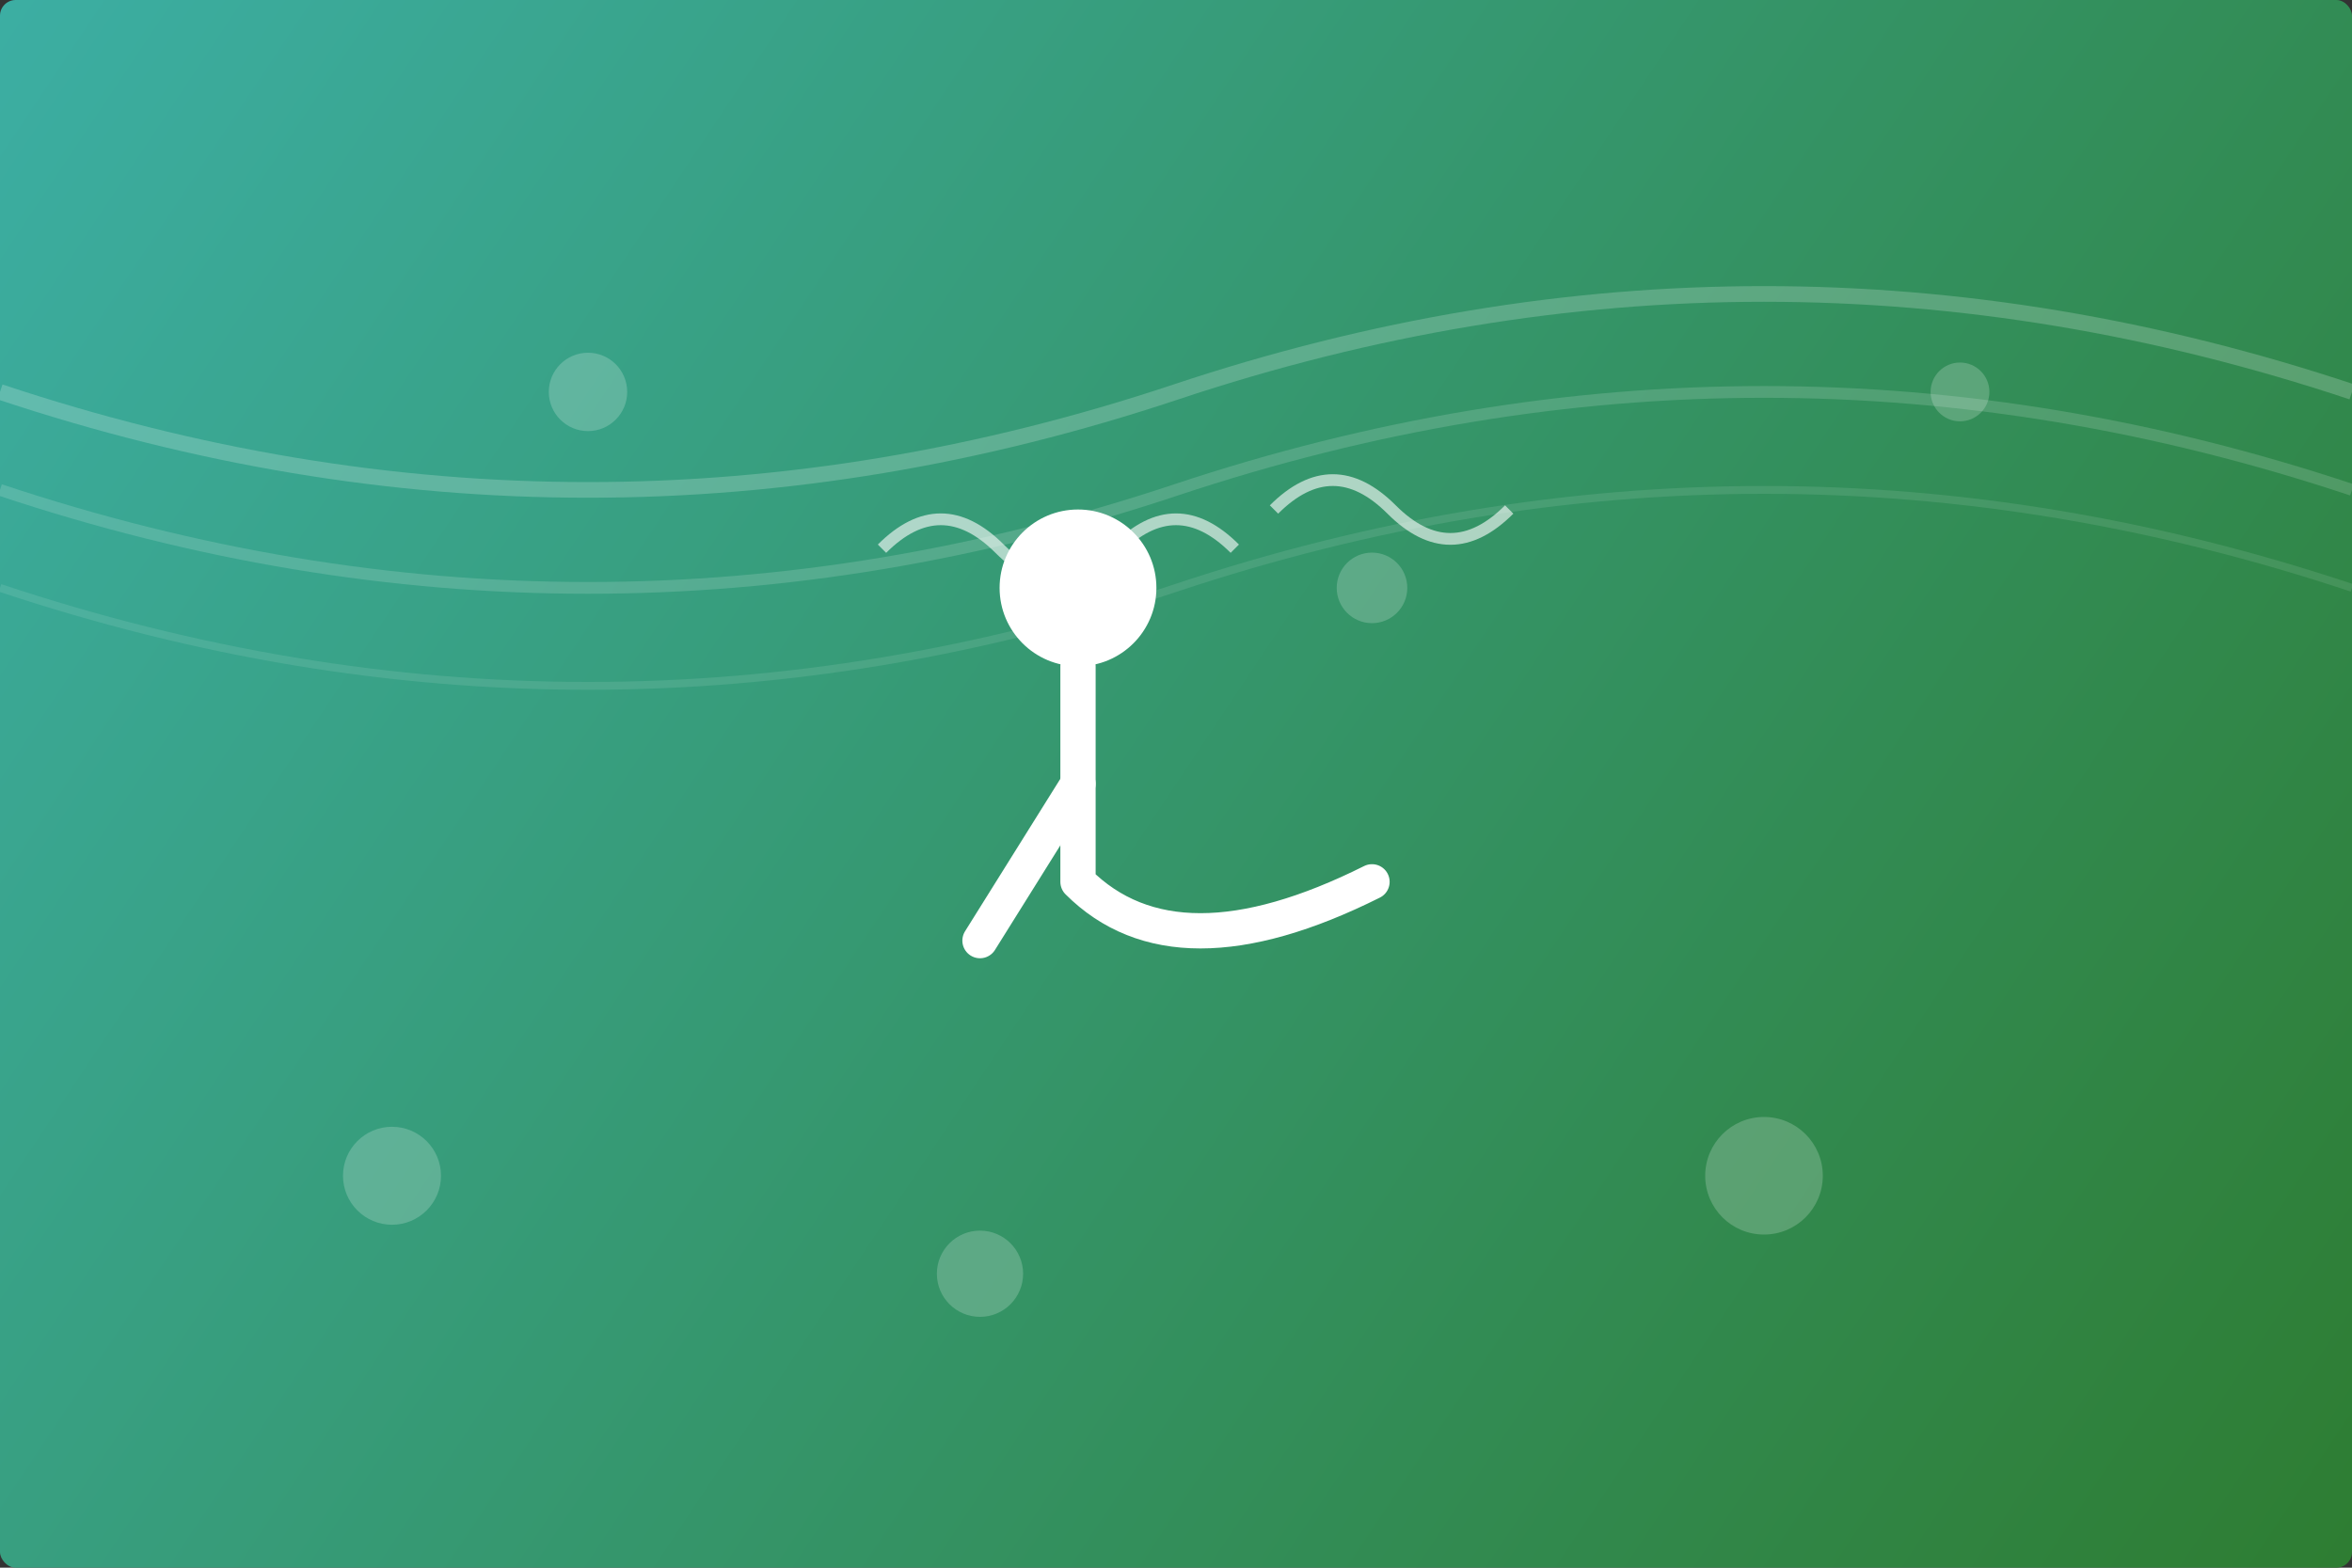 <svg xmlns="http://www.w3.org/2000/svg" width="1200" height="800" viewBox="0 0 1200 800" fill="none">
  <rect x="0" y="0" width="1200" height="800" fill="#333333" stroke="none"/>
  <!-- Background with soft gradient -->
  <rect width="1200" height="800" rx="8" fill="url(#recoveryGradient)" />
  
  <!-- Decorative elements -->
  <path d="M0 200 Q 300 300, 600 200 T 1200 200" stroke="#FFFFFF" stroke-width="8" stroke-opacity="0.2" fill="none" />
  <path d="M0 250 Q 300 350, 600 250 T 1200 250" stroke="#FFFFFF" stroke-width="6" stroke-opacity="0.15" fill="none" />
  <path d="M0 300 Q 300 400, 600 300 T 1200 300" stroke="#FFFFFF" stroke-width="4" stroke-opacity="0.1" fill="none" />
  
  <!-- Recovery icon - Relaxed person stretching -->
  <g transform="translate(600, 400)">
    <!-- Person silhouette in stretching pose -->
    <circle cx="-50" cy="-100" r="40" fill="#FFFFFF" />
    <path d="M-50 -60 L-50 50 Q 0 100, 100 50" stroke="#FFFFFF" stroke-width="18" stroke-linecap="round" stroke-linejoin="round" />
    <path d="M-50 0 L-100 80" stroke="#FFFFFF" stroke-width="18" stroke-linecap="round" stroke-linejoin="round" />
    
    <!-- Relaxation elements -->
    <path d="M-150 -120 Q -120 -150, -90 -120 Q -60 -90, -30 -120 Q 0 -150, 30 -120" stroke="#FFFFFF" stroke-width="6" stroke-opacity="0.6" fill="none" />
    <path d="M50 -140 Q 80 -170, 110 -140 Q 140 -110, 170 -140" stroke="#FFFFFF" stroke-width="6" stroke-opacity="0.6" fill="none" />
  </g>
  
  <!-- Small decorative circles representing relief/comfort -->
  <circle cx="300" cy="200" r="20" fill="#FFFFFF" opacity="0.2" />
  <circle cx="900" cy="600" r="30" fill="#FFFFFF" opacity="0.2" />
  <circle cx="1000" cy="200" r="15" fill="#FFFFFF" opacity="0.2" />
  <circle cx="200" cy="600" r="25" fill="#FFFFFF" opacity="0.2" />
  <circle cx="700" cy="300" r="18" fill="#FFFFFF" opacity="0.2" />
  <circle cx="500" cy="650" r="22" fill="#FFFFFF" opacity="0.2" />
  
  <!-- Gradients definition -->
  <defs>
    <linearGradient id="recoveryGradient" x1="0" y1="0" x2="1200" y2="800" gradientUnits="userSpaceOnUse">
      <stop offset="0%" stop-color="#3CAEA3" />
      <stop offset="100%" stop-color="#2E7D32" />
    </linearGradient>
  </defs>
</svg>